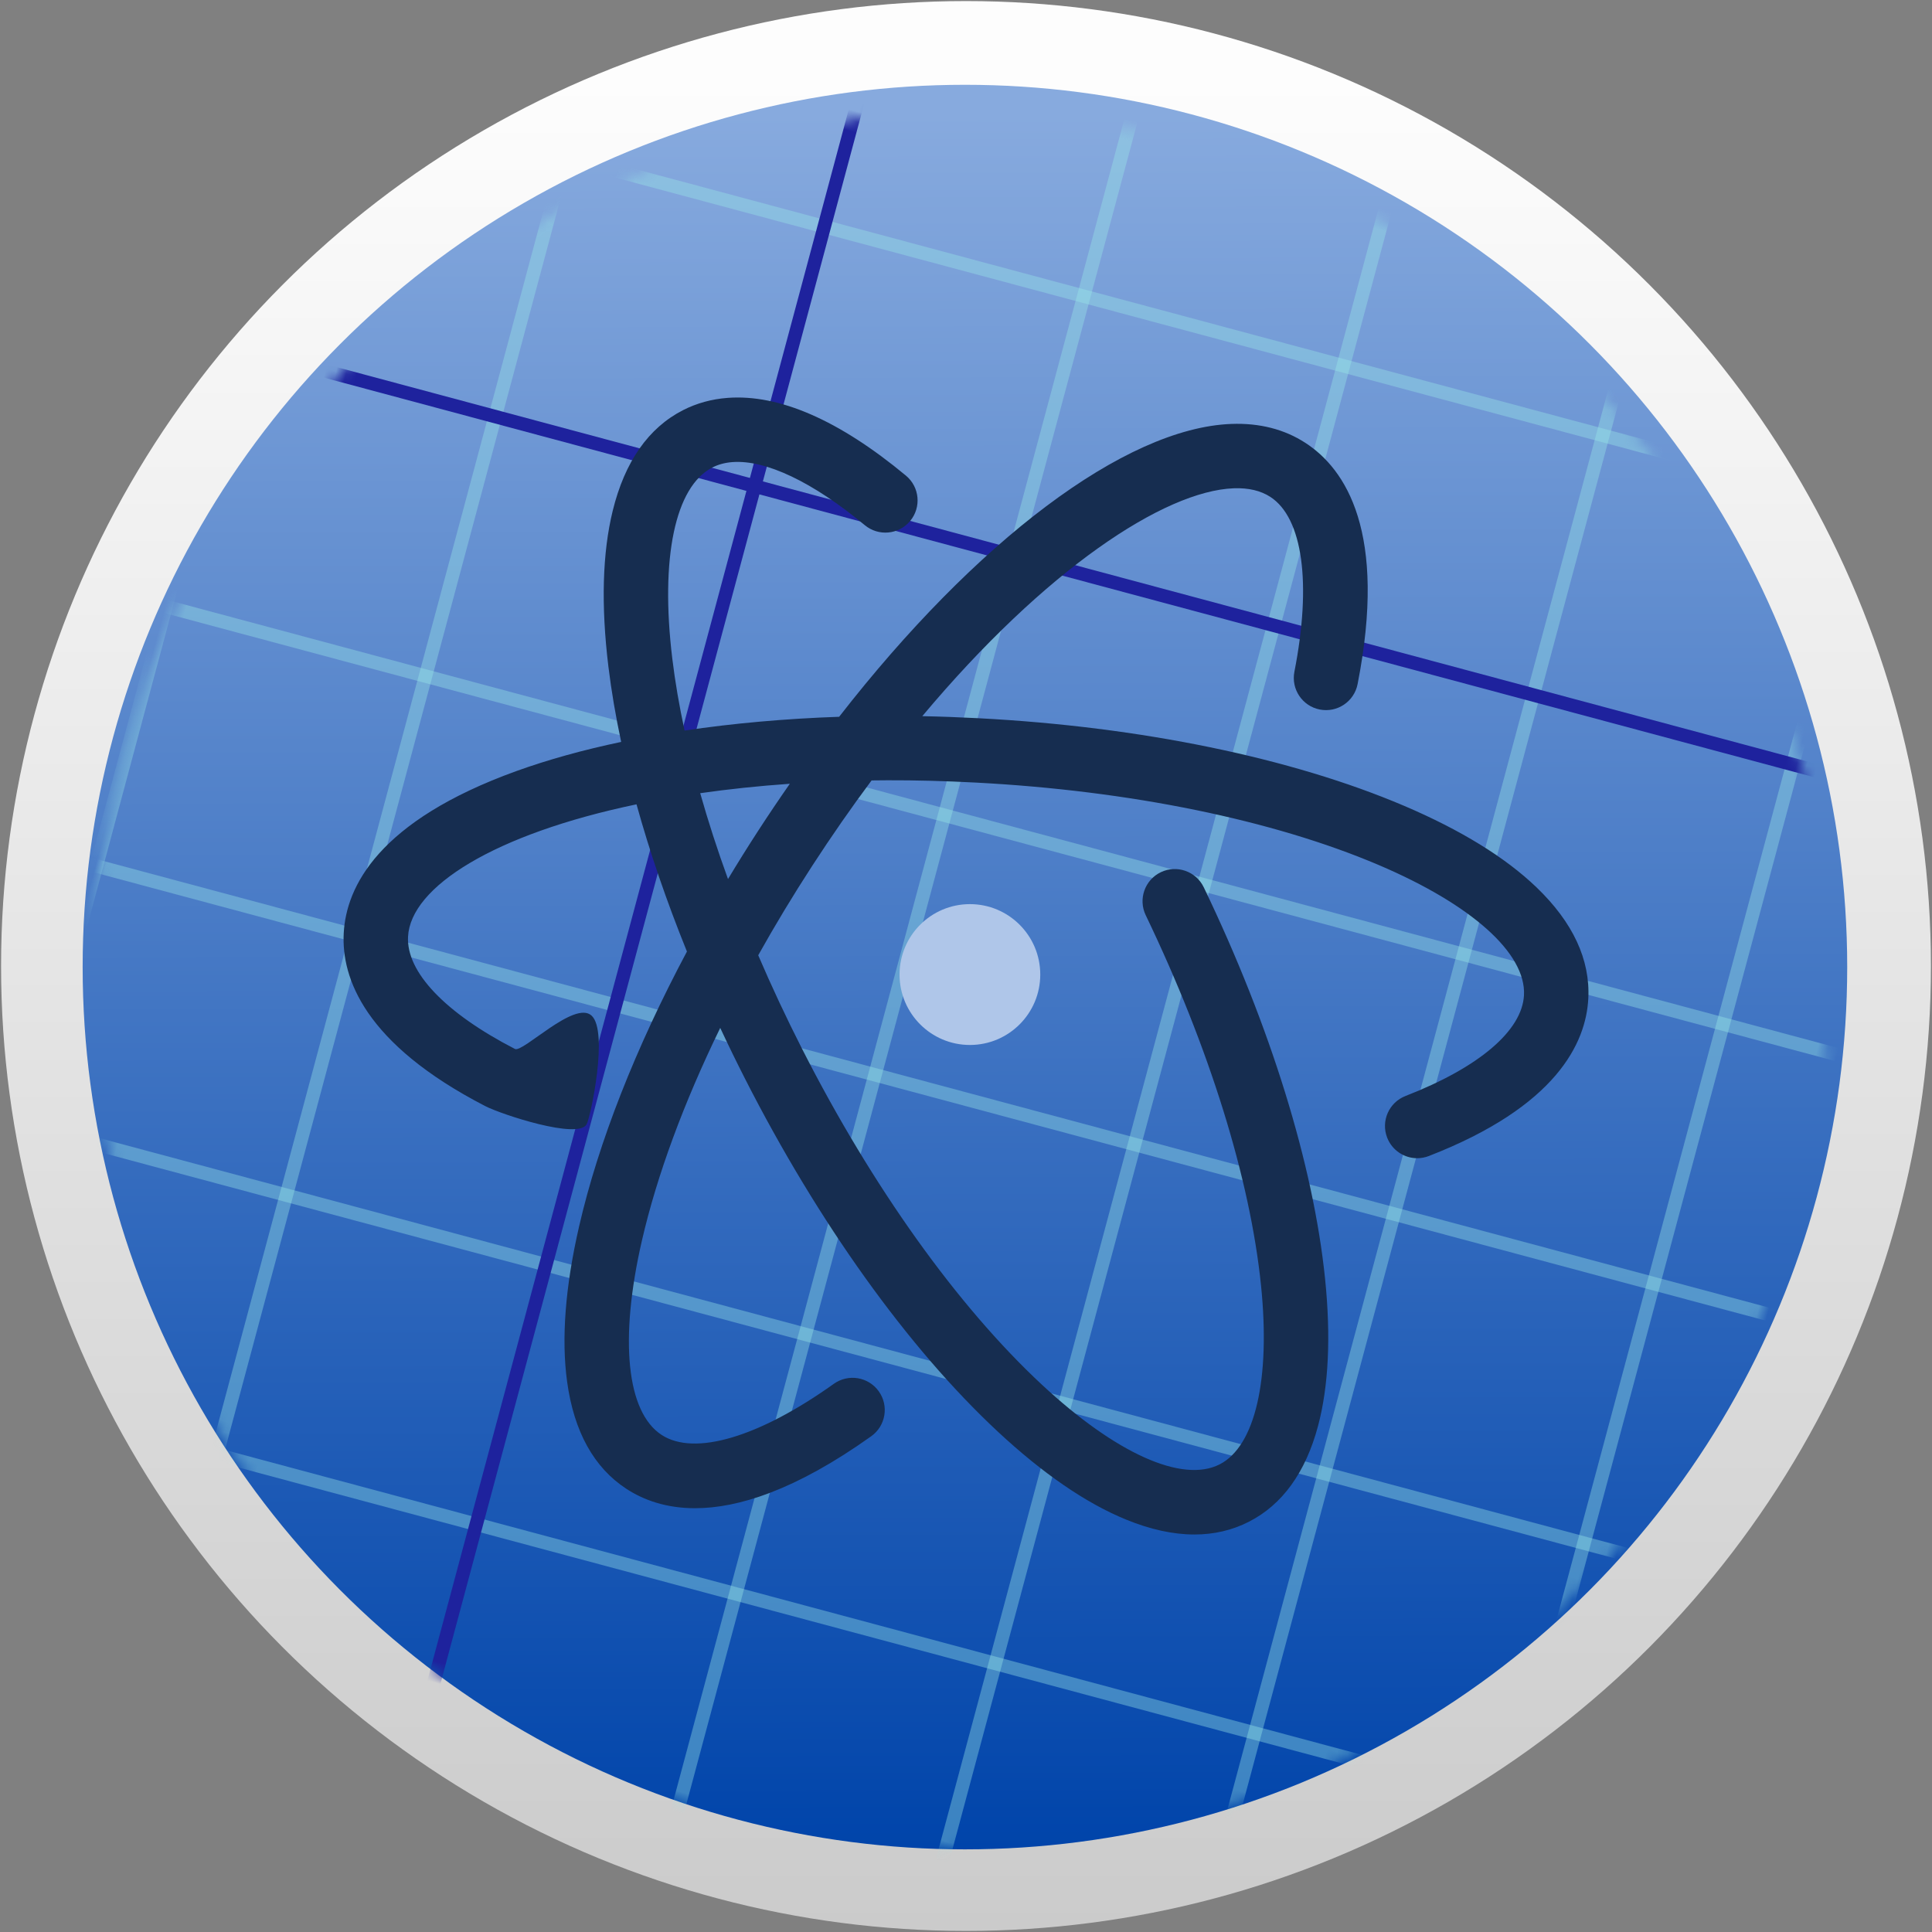 <?xml version="1.0" encoding="UTF-8" standalone="no"?>
<svg
   xmlns:dc="http://purl.org/dc/elements/1.1/"
   xmlns:cc="http://creativecommons.org/ns#"
   xmlns:rdf="http://www.w3.org/1999/02/22-rdf-syntax-ns#"
   xmlns:svg="http://www.w3.org/2000/svg"
   xmlns="http://www.w3.org/2000/svg"
   xmlns:xlink="http://www.w3.org/1999/xlink"
   xmlns:sodipodi="http://sodipodi.sourceforge.net/DTD/sodipodi-0.dtd"
   xmlns:inkscape="http://www.inkscape.org/namespaces/inkscape"
   width="256px"
   height="256px"
   viewBox="0 0 256 256"
   version="1.1"
   preserveAspectRatio="xMidYMid"
   id="svg2"
   inkscape:version="0.91 r13725"
   sodipodi:docname="atom.svg">
  <rect x="0" y="0" width="256" height="256" fill="#808080" stroke="none"/>
  <sodipodi:namedview
     pagecolor="#ffffff"
     bordercolor="#666666"
     borderopacity="1"
     objecttolerance="10"
     gridtolerance="10"
     guidetolerance="10"
     inkscape:pageopacity="0"
     inkscape:pageshadow="2"
     inkscape:window-width="1157"
     inkscape:window-height="792"
     id="namedview28"
     showgrid="false"
     inkscape:zoom="0.65186406"
     inkscape:cx="137.32583"
     inkscape:cy="138.67286"
     inkscape:window-x="277"
     inkscape:window-y="3"
     inkscape:window-maximized="0"
     inkscape:current-layer="svg2" />
  <defs
     id="defs4">
    <linearGradient
       x1="128"
       y1="10.271"
       x2="128"
       y2="255.858"
       id="linearGradient-1"
       gradientUnits="userSpaceOnUse"
       gradientTransform="translate(0.056,-0.048)">
      <stop
         stop-color="#FDFDFD"
         offset="0%"
         id="stop7" />
      <stop
         stop-color="#CBCBCB"
         offset="100%"
         id="stop9" />
    </linearGradient>
    <linearGradient
       x1="127.315"
       y1="15.073"
       x2="127.858"
       y2="245.049"
       id="linearGradient-2"
       gradientUnits="userSpaceOnUse"
       gradientTransform="translate(0,-9e-6)"
       xlink:href="#linearGradient-1">
      <stop
         stop-color="#B2E198"
         offset="0%"
         id="stop12"
         style="stop-color:#87aade;stop-opacity:1" />
      <stop
         stop-color="#04A171"
         offset="100%"
         id="stop14"
         style="stop-color:#0044aa;stop-opacity:1" />
    </linearGradient>
    <linearGradient
       x1="127.315"
       y1="15.073"
       x2="127.858"
       y2="245.049"
       id="linearGradient-2-8"
       gradientUnits="userSpaceOnUse"
       gradientTransform="translate(0.142,-0.142)"
       xlink:href="#linearGradient-1">
      <stop
         stop-color="#B2E198"
         offset="0%"
         id="stop12-4"
         style="stop-color:#87aade;stop-opacity:1" />
      <stop
         stop-color="#04A171"
         offset="100%"
         id="stop14-7"
         style="stop-color:#0044aa;stop-opacity:1" />
    </linearGradient>
    <linearGradient
       inkscape:collect="always"
       xlink:href="#linearGradient-1"
       id="linearGradient4547"
       gradientUnits="userSpaceOnUse"
       gradientTransform="translate(0,-9e-6)"
       x1="128"
       y1="10.271"
       x2="128"
       y2="255.858" />
    <linearGradient
       inkscape:collect="always"
       xlink:href="#linearGradient-2-8"
       id="linearGradient4603"
       gradientUnits="userSpaceOnUse"
       gradientTransform="matrix(0.711,0,0,0.711,35.947,44.645)"
       x1="127.315"
       y1="15.073"
       x2="127.858"
       y2="245.049" />
    <mask
       maskUnits="userSpaceOnUse"
       id="mask4599">
      <circle
         cx="126.893"
         cy="135.793"
         r="83.157"
         id="circle4601"
         style="fill:url(#linearGradient4603)" />
    </mask>
  </defs>
  <g
     id="g4588">
    <circle
       cx="128"
       cy="128"
       r="127.858"
       id="circle18"
       style="fill:url(#linearGradient4547)" />
    <circle
       cx="127.858"
       cy="128.142"
       r="116.907"
       id="circle20"
       style="fill:url(#linearGradient-2)" />
  </g>
  <g
     id="g4549"
     mask="url(#mask4599)"
     transform="matrix(1.335,0.358,-0.358,1.335,6.53,-96.816)">
    <g
       transform="matrix(1.288,0,0,1.288,-33.27,-33.642)"
       id="layer1"
       style="display:inline;opacity:1;stroke:#99e8e8;stroke-opacity:0.385">
      <g
         id="g8191"
         style="stroke:#99e8e8;stroke-opacity:0.385">
        <path
           id="path1872"
           style="fill:none;fill-rule:evenodd;stroke:#99e8e8;stroke-width:1px;stroke-linecap:butt;stroke-linejoin:miter;stroke-opacity:0.385"
           d="m 20,0 0,400"
           inkscape:connector-curvature="0" />
        <use
           xlink:href="#path1872"
           height="400"
           width="400"
           y="0"
           x="0"
           id="use8185"
           style="stroke:#99e8e8;stroke-opacity:0.385"
           transform="translate(20,0)" />
        <use
           xlink:href="#path1872"
           height="400"
           width="400"
           y="0"
           x="0"
           id="use8187"
           style="stroke:#99e8e8;stroke-opacity:0.385"
           transform="translate(40,0)" />
        <use
           xlink:href="#path1872"
           height="400"
           width="400"
           y="0"
           x="0"
           id="use8189"
           style="stroke:#99e8e8;stroke-opacity:0.385"
           transform="translate(60,0)" />
      </g>
      <use
         style="stroke:#99e8e8;stroke-opacity:0.385"
         xlink:href="#g8191"
         height="400"
         width="400"
         y="0"
         x="0"
         id="use8197"
         transform="translate(100,0)" />
      <use
         style="stroke:#99e8e8;stroke-opacity:0.385"
         xlink:href="#g8191"
         height="400"
         width="400"
         y="0"
         x="0"
         id="use8199"
         transform="translate(200,0)" />
      <use
         style="stroke:#99e8e8;stroke-opacity:0.385"
         xlink:href="#g8191"
         height="400"
         width="400"
         y="0"
         x="0"
         id="use8201"
         transform="translate(300,0)" />
      <use
         style="stroke:#99e8e8;stroke-opacity:0.385"
         xlink:href="#g8191"
         height="400"
         width="400"
         y="0"
         x="0"
         id="use8203"
         transform="matrix(0,1,-1,0,400,0)" />
      <use
         style="stroke:#99e8e8;stroke-opacity:0.385"
         xlink:href="#use8203"
         height="400"
         width="400"
         y="0"
         x="0"
         id="use8205"
         transform="translate(0,100)" />
      <use
         style="stroke:#99e8e8;stroke-opacity:0.385"
         xlink:href="#use8203"
         height="400"
         width="400"
         y="0"
         x="0"
         id="use8207"
         transform="translate(0,200)" />
      <use
         style="stroke:#99e8e8;stroke-opacity:0.385"
         xlink:href="#use8203"
         height="400"
         width="400"
         y="0"
         x="0"
         id="use8209"
         transform="translate(0,300)" />
    </g>
    <g
       transform="matrix(1.288,0,0,1.288,-33.27,-33.642)"
       id="layer2"
       style="display:inline;fill:#afc6e9;stroke:#1e229d;stroke-opacity:1">
      <g
         id="g8225"
         style="fill:#afc6e9;stroke:#1e229d;stroke-opacity:1">
        <path
           id="path8215"
           style="fill:#afc6e9;fill-rule:evenodd;stroke:#1e229d;stroke-width:1px;stroke-linecap:butt;stroke-linejoin:miter;stroke-opacity:1"
           d="m 100,0 0,400"
           inkscape:connector-curvature="0" />
        <use
           xlink:href="#path8215"
           height="400"
           width="400"
           y="0"
           x="0"
           id="use8217"
           style="fill:#afc6e9;stroke:#1e229d;stroke-opacity:1"
           transform="translate(100,0)" />
        <use
           xlink:href="#path8215"
           height="400"
           width="400"
           y="0"
           x="0"
           id="use8219"
           style="fill:#afc6e9;stroke:#1e229d;stroke-opacity:1"
           transform="translate(200,0)" />
      </g>
      <use
         style="fill:#afc6e9;stroke:#1e229d;stroke-opacity:1"
         xlink:href="#g8225"
         height="400"
         width="400"
         y="0"
         x="0"
         id="use8232"
         transform="matrix(0,1,-1,0,400,0)" />
    </g>
    <g
       transform="matrix(1.288,0,0,1.288,-33.27,-33.642)"
       id="layer3">
      <rect
         id="rect10078"
         style="fill:none;stroke:#336666;stroke-opacity:1"
         y="0.5"
         x="0.5"
         height="399"
         width="399" />
    </g>
  </g>
  <path
     d="m 100.453,110.097 c -1.376,2.12 -2.705,4.25 -3.988,6.382 -1.403,-3.862 -2.635,-7.666 -3.684,-11.377 3.73,-0.534 7.695,-0.956 11.874,-1.248 -1.419,2.034 -2.821,4.116 -4.202,6.243 l 0,0 z m 103.138,7.475 c -4.132,-3.967 -10.039,-7.601 -17.558,-10.803 -14.926,-6.356 -34.918,-10.475 -56.295,-11.596 -2.578,-0.135 -5.095,-0.228 -7.529,-0.277 16.321,-19.481 32.083,-29.846 41.263,-30.195 1.944,-0.074 3.576,0.31 4.854,1.141 4.296,2.792 5.488,11.452 3.189,23.166 -0.454,2.312 1.052,4.555 3.365,5.009 2.313,0.452 4.555,-1.052 5.009,-3.365 3.953,-20.137 -1.577,-28.497 -6.911,-31.965 -2.784,-1.81 -6.093,-2.655 -9.829,-2.513 -14.12,0.536 -33.905,15.592 -51.957,38.803 -7.147,0.247 -14.038,0.864 -20.483,1.826 -0.707,-3.285 -1.254,-6.469 -1.624,-9.521 -1.619,-13.344 0.367,-22.816 5.311,-25.338 0.794,-0.405 1.663,-0.638 2.654,-0.713 4.418,-0.333 10.652,2.637 17.543,8.359 1.812,1.505 4.502,1.256 6.008,-0.557 1.505,-1.813 1.256,-4.503 -0.557,-6.008 -8.85,-7.349 -16.8,-10.817 -23.633,-10.303 -2.113,0.158 -4.095,0.704 -5.892,1.62 -4.593,2.342 -7.732,6.828 -9.329,13.332 -1.368,5.569 -1.562,12.512 -0.576,20.636 0.39,3.213 0.96,6.556 1.694,9.998 -5.04,1.062 -9.71,2.356 -13.897,3.868 -18.316,6.616 -22.544,15.338 -22.866,21.489 -0.308,5.876 2.7,14.62 18.776,22.911 2.094,1.08 12.338,4.476 13.418,2.382 0.54,-1.047 2.906,-12.281 0.656,-14.376 -2.25,-2.095 -9.115,4.95 -10.163,4.41 -9.248,-4.769 -14.411,-10.192 -14.165,-14.88 0.346,-6.605 11.416,-13.595 30.274,-17.534 1.747,6.309 3.99,12.861 6.681,19.505 -6.778,12.723 -11.723,25.262 -14.287,36.416 -1.833,7.97 -2.368,14.89 -1.592,20.567 0.907,6.631 3.559,11.418 7.882,14.228 2.204,1.433 5.175,2.553 9.078,2.553 5.659,-2.8e-4 13.275,-2.357 23.343,-9.539 1.918,-1.368 2.365,-4.033 0.996,-5.951 -1.368,-1.918 -4.033,-2.364 -5.951,-0.996 -9.925,7.079 -18.454,9.613 -22.816,6.778 -4.652,-3.024 -5.633,-12.642 -2.624,-25.729 1.995,-8.678 5.555,-18.296 10.383,-28.209 1.048,2.244 2.142,4.489 3.283,6.731 9.717,19.087 21.612,35.694 33.494,46.762 5.984,5.573 11.707,9.497 17.011,11.664 3.218,1.314 6.239,1.971 9.044,1.971 2.596,-2.8e-4 5.008,-0.563 7.216,-1.689 4.43,-2.259 7.511,-6.521 9.157,-12.666 1.409,-5.263 1.726,-11.827 0.942,-19.512 -1.543,-15.11 -7.252,-33.539 -16.077,-51.891 -1.021,-2.124 -3.571,-3.017 -5.694,-1.997 -2.124,1.021 -3.017,3.571 -1.996,5.694 8.407,17.485 13.834,34.908 15.278,49.06 1.271,12.446 -0.78,21.309 -5.486,23.709 -4.942,2.52 -13.756,-1.438 -23.579,-10.588 -11.17,-10.404 -22.43,-26.168 -31.706,-44.388 -2.121,-4.166 -4.074,-8.34 -5.852,-12.483 2.206,-3.945 4.592,-7.903 7.144,-11.835 2.602,-4.01 5.236,-7.789 7.877,-11.333 0.701,-0.01 1.405,-0.017 2.115,-0.019 3.664,-0.012 7.592,0.09 11.688,0.305 20.404,1.07 39.368,4.95 53.398,10.925 12.341,5.256 19.535,11.704 19.245,17.25 -0.247,4.708 -5.968,9.575 -15.696,13.352 -2.197,0.853 -3.286,3.325 -2.433,5.522 0.656,1.689 2.269,2.724 3.979,2.724 0.513,0 1.036,-0.093 1.543,-0.29 16.905,-6.564 20.821,-14.967 21.129,-20.861 0.27,-5.151 -2.04,-10.111 -6.865,-14.743 l 0,0 0,0 z"
     id="path24"
     inkscape:connector-curvature="0"
     style="fill:#162d50"
     sodipodi:nodetypes="ccccccccscccccccssccsccccccccccccccscsccccccccccscscccsccccsscsccscccccccscccccc" />
  <path
     d="m 119.194,129.133 c 0,5.153 4.174,9.331 9.323,9.331 5.149,0 9.323,-4.178 9.323,-9.331 0,-5.153 -4.174,-9.331 -9.323,-9.331 -5.149,0 -9.323,4.178 -9.323,9.331"
     id="path26"
     inkscape:connector-curvature="0"
     style="fill:#afc6e9" />
</svg>
